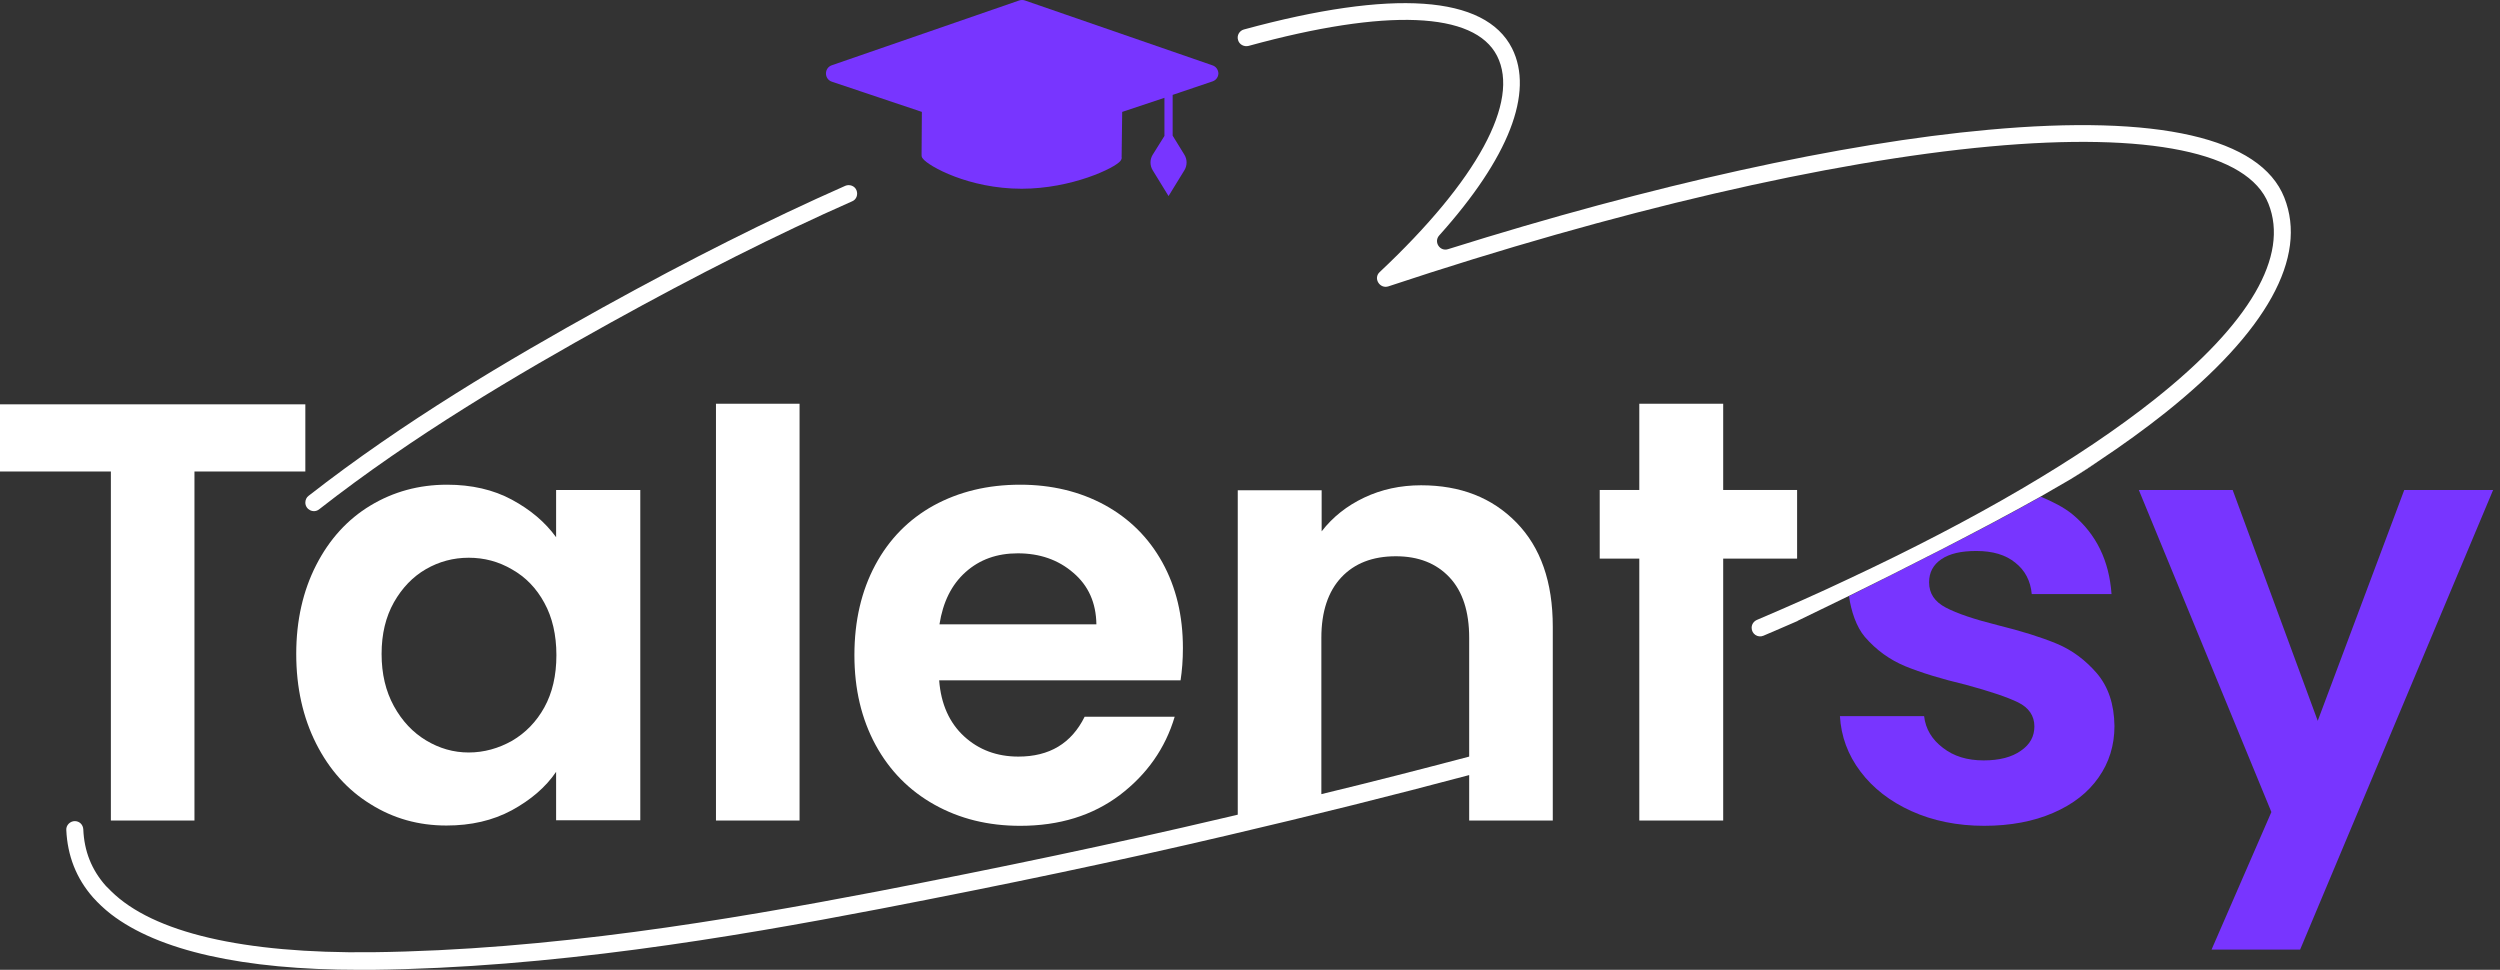 <svg width="232" height="90" viewBox="0 0 232 90" fill="none" xmlns="http://www.w3.org/2000/svg">
<rect x="0" y="0" width="232" height="90" fill="#333333" stroke="none"/>
<path d="M112.496 6.056L95.103 0.041C94.94 -0.014 94.75 -0.014 94.586 0.041L77.193 6.056C76.867 6.165 76.649 6.465 76.649 6.818C76.649 7.172 76.867 7.472 77.193 7.58L85.549 10.384L85.522 14.358C85.522 14.467 85.522 14.603 85.658 14.739C86.176 15.42 89.905 17.515 94.804 17.515C99.459 17.515 103.487 15.583 103.977 14.93C104.086 14.794 104.113 14.658 104.086 14.576L104.14 10.384L108.06 9.078V12.616L106.971 14.358C106.699 14.794 106.699 15.365 106.971 15.801L108.441 18.196L109.911 15.801C110.183 15.365 110.183 14.794 109.911 14.358L108.822 12.589V8.805L112.524 7.553C112.85 7.444 113.068 7.145 113.068 6.791C113.041 6.465 112.85 6.165 112.496 6.056Z" fill="#7835FF"/>
<path d="M223.115 45.47L215.085 66.891L207.192 45.47H198.482L210.785 75.356L205.232 88.122H213.452L231.362 45.47H223.115Z" fill="#7835FF"/>
<path d="M173.059 59.106C174.12 60.331 175.372 61.229 176.815 61.828C178.285 62.427 180.136 62.998 182.422 63.543C184.627 64.141 186.26 64.686 187.267 65.176C188.274 65.666 188.791 66.428 188.791 67.408C188.791 68.333 188.383 69.095 187.539 69.667C186.696 70.266 185.552 70.565 184.083 70.565C182.558 70.565 181.306 70.184 180.299 69.395C179.292 68.633 178.693 67.653 178.557 66.455H170.745C170.854 68.333 171.48 70.048 172.651 71.6C173.821 73.151 175.4 74.376 177.387 75.274C179.374 76.172 181.633 76.635 184.137 76.635C186.56 76.635 188.71 76.227 190.533 75.437C192.357 74.648 193.773 73.559 194.752 72.144C195.732 70.756 196.222 69.15 196.222 67.38C196.195 65.339 195.651 63.733 194.589 62.481C193.528 61.256 192.303 60.331 190.86 59.732C189.418 59.133 187.594 58.562 185.389 58.017C183.212 57.473 181.606 56.928 180.571 56.384C179.537 55.84 179.02 55.078 179.02 54.043C179.02 53.118 179.401 52.41 180.163 51.893C180.925 51.376 181.987 51.131 183.402 51.131C184.926 51.131 186.124 51.485 187.022 52.219C187.92 52.927 188.438 53.907 188.546 55.132H195.95C195.732 52.029 194.535 49.579 192.357 47.756C191.541 47.075 190.425 46.531 189.39 46.095C183.919 49.171 176.407 52.927 171.589 55.322C171.78 56.711 172.27 58.181 173.059 59.106Z" fill="#7835FF"/>
<path d="M59.419 76.146V45.47H51.607V49.852C50.573 48.437 49.212 47.294 47.497 46.368C45.782 45.443 43.768 44.98 41.482 44.98C38.869 44.98 36.501 45.633 34.377 46.913C32.254 48.192 30.567 50.043 29.342 52.438C28.117 54.833 27.491 57.582 27.491 60.685C27.491 63.816 28.117 66.592 29.342 69.014C30.567 71.437 32.254 73.315 34.377 74.621C36.501 75.955 38.841 76.609 41.427 76.609C43.714 76.609 45.728 76.146 47.497 75.193C49.239 74.24 50.627 73.07 51.607 71.627V76.119H59.419V76.146ZM50.518 65.639C49.783 66.973 48.776 68.007 47.524 68.742C46.272 69.45 44.911 69.831 43.496 69.831C42.081 69.831 40.774 69.45 39.549 68.715C38.324 67.98 37.317 66.918 36.555 65.53C35.793 64.142 35.412 62.536 35.412 60.685C35.412 58.834 35.793 57.256 36.555 55.895C37.317 54.561 38.297 53.527 39.522 52.819C40.747 52.111 42.081 51.758 43.496 51.758C44.938 51.758 46.272 52.111 47.524 52.846C48.776 53.554 49.783 54.588 50.518 55.949C51.253 57.283 51.634 58.916 51.634 60.794C51.634 62.7 51.253 64.305 50.518 65.639Z" fill="white"/>
<path d="M74.199 37.467H66.442V76.145H74.199V37.467Z" fill="white"/>
<path d="M81.249 69.123C82.555 71.519 84.379 73.369 86.72 74.676C89.061 75.983 91.701 76.636 94.668 76.636C98.315 76.636 101.391 75.683 103.922 73.778C106.426 71.872 108.141 69.45 109.012 66.51H100.656C99.431 68.987 97.39 70.212 94.504 70.212C92.517 70.212 90.83 69.586 89.469 68.334C88.108 67.082 87.319 65.34 87.155 63.135H109.557C109.693 62.237 109.774 61.257 109.774 60.141C109.774 57.147 109.148 54.507 107.869 52.193C106.59 49.879 104.793 48.11 102.507 46.858C100.193 45.606 97.58 44.98 94.668 44.98C91.646 44.98 88.979 45.633 86.638 46.913C84.325 48.192 82.501 50.043 81.222 52.438C79.942 54.833 79.289 57.61 79.289 60.794C79.289 63.952 79.942 66.701 81.249 69.123ZM89.605 53.091C90.912 51.921 92.517 51.349 94.45 51.349C96.491 51.349 98.206 51.948 99.594 53.146C101.01 54.343 101.717 55.949 101.745 57.936H87.183C87.509 55.868 88.299 54.262 89.605 53.091Z" fill="white"/>
<path d="M136.34 76.145H144.098V58.154C144.098 54.017 142.982 50.805 140.723 48.491C138.463 46.177 135.524 45.034 131.876 45.034C129.971 45.034 128.202 45.415 126.596 46.177C124.99 46.94 123.683 47.974 122.649 49.308V45.497H114.864V75.601C114.402 75.71 113.939 75.819 113.476 75.928C103.432 78.296 92.926 80.501 81.385 82.733C67.449 85.4 50.981 88.176 34.514 88.367C22.565 88.503 14.208 86.543 10.316 82.705C10.153 82.542 9.989 82.379 9.826 82.215C8.492 80.718 7.812 78.976 7.73 76.962C7.703 76.527 7.376 76.2 6.941 76.2C6.505 76.2 6.124 76.581 6.152 77.017C6.26 79.412 7.077 81.508 8.629 83.277C9.118 83.821 9.663 84.338 10.289 84.828C14.698 88.231 22.565 90 33.343 90C33.724 90 34.133 90 34.514 90C51.09 89.809 67.667 87.033 81.684 84.338C93.252 82.106 103.786 79.902 113.857 77.534C121.887 75.656 129.291 73.805 136.34 71.927V76.145ZM122.622 73.696V59.188C122.622 56.766 123.248 54.888 124.473 53.581C125.698 52.274 127.385 51.621 129.535 51.621C131.631 51.621 133.292 52.274 134.517 53.581C135.741 54.888 136.34 56.766 136.34 59.188V70.212C131.904 71.382 127.358 72.553 122.622 73.696Z" fill="white"/>
<path d="M159.912 76.145V60.549V58.861V51.839H166.771V45.47H159.912V37.467H152.127V45.47H148.453V51.839H152.127V76.145H159.912Z" fill="white"/>
<path d="M10.289 76.145H18.046V57.691V55.404V43.755H28.335V37.522H-6.10352e-05V43.755H10.289V76.145Z" fill="white"/>
<path d="M29.614 47.266C38.352 40.434 47.906 34.8 56.643 29.954C64.754 25.463 72.103 21.762 79.071 18.686C79.48 18.523 79.643 18.06 79.48 17.651C79.316 17.243 78.826 17.08 78.445 17.243C71.423 20.346 64.046 24.048 55.881 28.566C47.089 33.439 37.453 39.127 28.634 46.014C28.444 46.15 28.335 46.395 28.335 46.64C28.335 47.293 29.097 47.674 29.614 47.266Z" fill="white"/>
<path d="M194.752 42.774C193.908 43.346 193.037 43.89 192.166 44.462C193.201 43.836 194.072 43.264 194.752 42.774Z" fill="white"/>
<path d="M166.771 57.636C166.771 57.636 166.799 57.636 166.826 57.609C166.826 57.609 166.826 57.609 166.771 57.636Z" fill="white"/>
<path d="M211.982 18.331C209.777 12.779 200.278 10.601 184.518 12.044C170.963 13.269 153.352 17.161 134.38 23.122C133.618 23.367 133.019 22.442 133.564 21.843C140.015 14.657 142.383 8.587 140.314 4.477C137.81 -0.45 129.236 -1.021 115.436 2.735C115.028 2.844 114.756 3.279 114.892 3.715C115 4.123 115.436 4.368 115.871 4.259C128.664 0.748 136.83 1.075 138.926 5.185C141.076 9.404 137.102 16.726 128.038 25.245C127.412 25.817 128.038 26.824 128.828 26.579C149.95 19.556 169.792 14.956 184.654 13.595C199.434 12.234 208.634 14.14 210.512 18.903C212.445 23.748 208.797 30.036 199.951 37.058C196.521 39.78 192.357 42.584 187.566 45.387C182.83 48.163 177.441 50.967 171.507 53.743C168.813 55.023 165.982 56.275 163.042 57.527C162.743 57.663 162.552 57.935 162.552 58.262C162.552 58.833 163.124 59.214 163.641 58.997C164.702 58.534 165.764 58.098 166.798 57.636C166.798 57.636 166.826 57.636 166.826 57.608C167.152 57.445 168.976 56.574 171.589 55.295C176.407 52.927 183.919 49.143 189.39 46.068C190.397 45.496 191.323 44.952 192.166 44.462C193.037 43.917 193.908 43.346 194.725 42.801C196.984 41.304 199.08 39.78 200.931 38.31C210.349 30.798 214.187 23.884 211.982 18.331Z" fill="white"/>
</svg>
